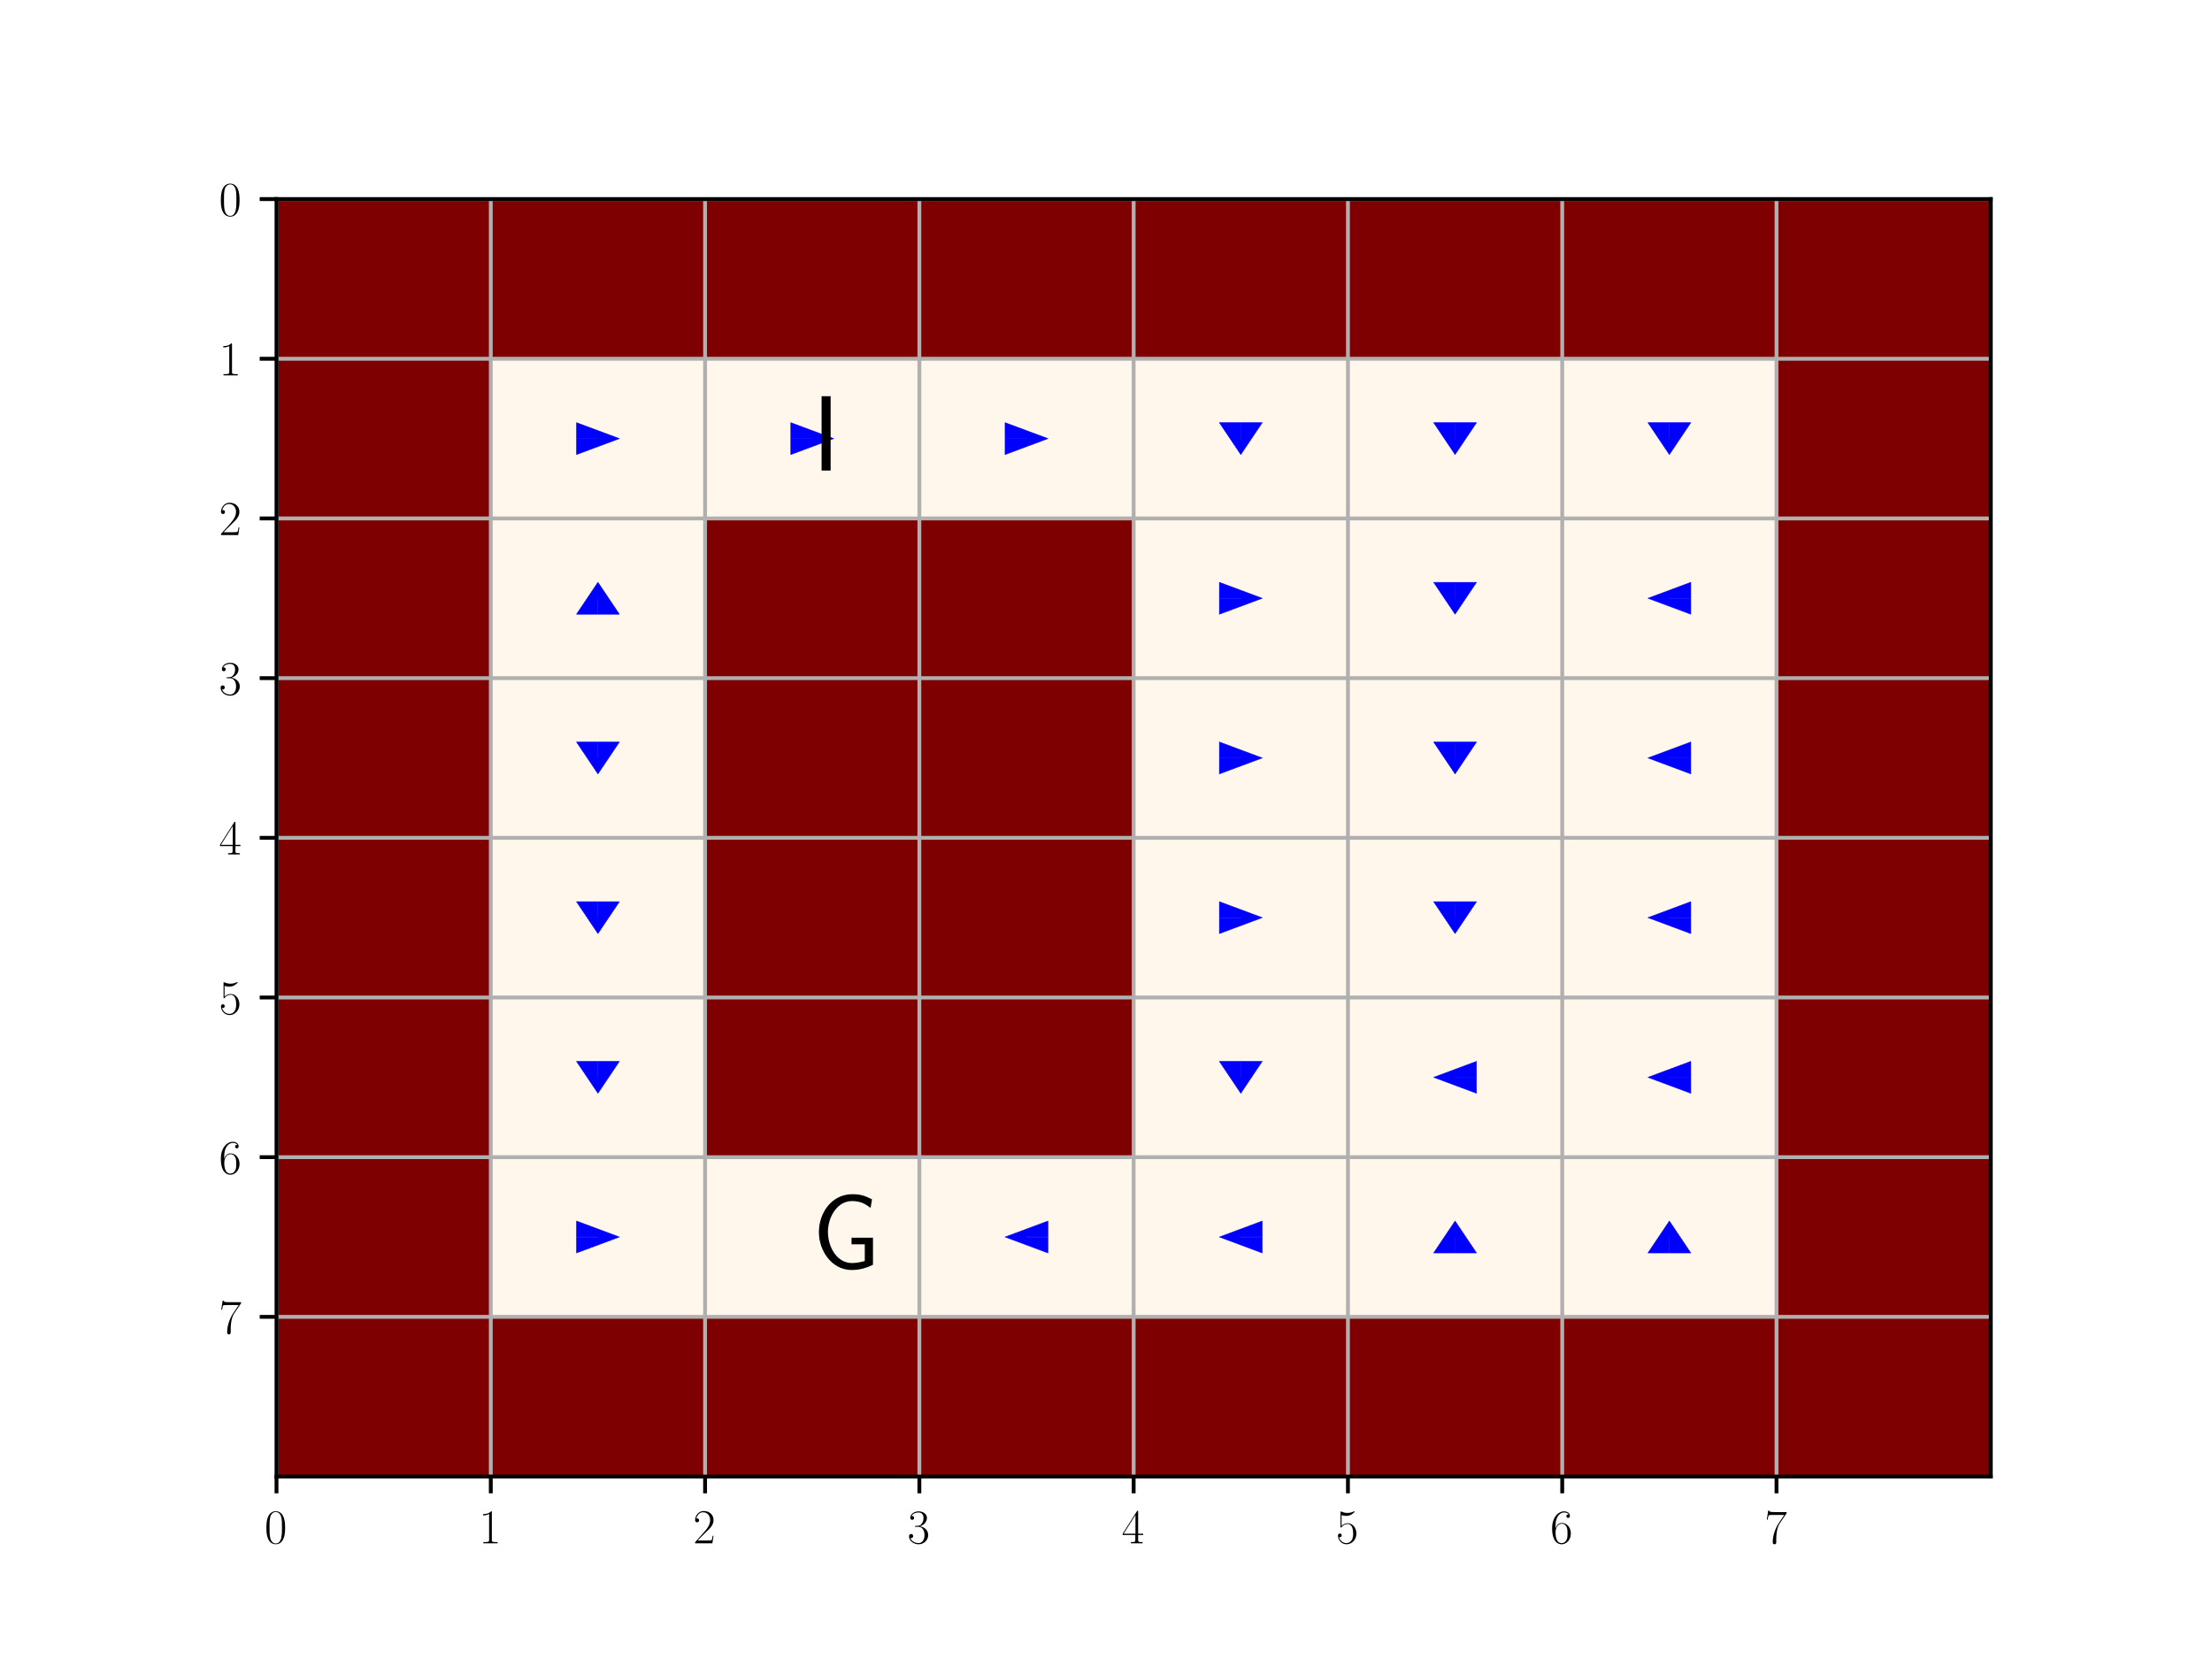 <?xml version="1.0" encoding="utf-8" standalone="no"?>
<!DOCTYPE svg PUBLIC "-//W3C//DTD SVG 1.1//EN"
  "http://www.w3.org/Graphics/SVG/1.1/DTD/svg11.dtd">
<svg xmlns:xlink="http://www.w3.org/1999/xlink" width="460.8pt" height="345.6pt" viewBox="0 0 460.8 345.6" xmlns="http://www.w3.org/2000/svg" version="1.1">
 <defs>
  <style type="text/css">*{stroke-linejoin: round; stroke-linecap: butt}</style>
 </defs>
 <g id="figure_1">
  <g id="patch_1">
   <path d="M 0 345.6 
L 460.8 345.6 
L 460.8 0 
L 0 0 
z
" style="fill: #ffffff"/>
  </g>
  <g id="axes_1">
   <g id="patch_2">
    <path d="M 57.6 307.584 
L 414.72 307.584 
L 414.72 41.472 
L 57.6 41.472 
z
" style="fill: #ffffff"/>
   </g>
   <g id="PolyCollection_1">
    <path d="M 57.6 41.472 
L 57.6 74.736 
L 102.24 74.736 
L 102.24 41.472 
L 57.6 41.472 
z
" clip-path="url(#p181e331b6d)" style="fill: #7f0000"/>
    <path d="M 102.24 41.472 
L 102.24 74.736 
L 146.88 74.736 
L 146.88 41.472 
L 102.24 41.472 
z
" clip-path="url(#p181e331b6d)" style="fill: #7f0000"/>
    <path d="M 146.88 41.472 
L 146.88 74.736 
L 191.52 74.736 
L 191.52 41.472 
L 146.88 41.472 
z
" clip-path="url(#p181e331b6d)" style="fill: #7f0000"/>
    <path d="M 191.52 41.472 
L 191.52 74.736 
L 236.16 74.736 
L 236.16 41.472 
L 191.52 41.472 
z
" clip-path="url(#p181e331b6d)" style="fill: #7f0000"/>
    <path d="M 236.16 41.472 
L 236.16 74.736 
L 280.8 74.736 
L 280.8 41.472 
L 236.16 41.472 
z
" clip-path="url(#p181e331b6d)" style="fill: #7f0000"/>
    <path d="M 280.8 41.472 
L 280.8 74.736 
L 325.44 74.736 
L 325.44 41.472 
L 280.8 41.472 
z
" clip-path="url(#p181e331b6d)" style="fill: #7f0000"/>
    <path d="M 325.44 41.472 
L 325.44 74.736 
L 370.08 74.736 
L 370.08 41.472 
L 325.44 41.472 
z
" clip-path="url(#p181e331b6d)" style="fill: #7f0000"/>
    <path d="M 370.08 41.472 
L 370.08 74.736 
L 414.72 74.736 
L 414.72 41.472 
L 370.08 41.472 
z
" clip-path="url(#p181e331b6d)" style="fill: #7f0000"/>
    <path d="M 57.6 74.736 
L 57.6 108 
L 102.24 108 
L 102.24 74.736 
L 57.6 74.736 
z
" clip-path="url(#p181e331b6d)" style="fill: #7f0000"/>
    <path d="M 102.24 74.736 
L 102.24 108 
L 146.88 108 
L 146.88 74.736 
L 102.24 74.736 
z
" clip-path="url(#p181e331b6d)" style="fill: #fff7ec"/>
    <path d="M 146.88 74.736 
L 146.88 108 
L 191.52 108 
L 191.52 74.736 
L 146.88 74.736 
z
" clip-path="url(#p181e331b6d)" style="fill: #fff7ec"/>
    <path d="M 191.52 74.736 
L 191.52 108 
L 236.16 108 
L 236.16 74.736 
L 191.52 74.736 
z
" clip-path="url(#p181e331b6d)" style="fill: #fff7ec"/>
    <path d="M 236.16 74.736 
L 236.16 108 
L 280.8 108 
L 280.8 74.736 
L 236.16 74.736 
z
" clip-path="url(#p181e331b6d)" style="fill: #fff7ec"/>
    <path d="M 280.8 74.736 
L 280.8 108 
L 325.44 108 
L 325.44 74.736 
L 280.8 74.736 
z
" clip-path="url(#p181e331b6d)" style="fill: #fff7ec"/>
    <path d="M 325.44 74.736 
L 325.44 108 
L 370.08 108 
L 370.08 74.736 
L 325.44 74.736 
z
" clip-path="url(#p181e331b6d)" style="fill: #fff7ec"/>
    <path d="M 370.08 74.736 
L 370.08 108 
L 414.72 108 
L 414.72 74.736 
L 370.08 74.736 
z
" clip-path="url(#p181e331b6d)" style="fill: #7f0000"/>
    <path d="M 57.6 108 
L 57.6 141.264 
L 102.24 141.264 
L 102.24 108 
L 57.6 108 
z
" clip-path="url(#p181e331b6d)" style="fill: #7f0000"/>
    <path d="M 102.24 108 
L 102.24 141.264 
L 146.88 141.264 
L 146.88 108 
L 102.24 108 
z
" clip-path="url(#p181e331b6d)" style="fill: #fff7ec"/>
    <path d="M 146.88 108 
L 146.88 141.264 
L 191.52 141.264 
L 191.52 108 
L 146.88 108 
z
" clip-path="url(#p181e331b6d)" style="fill: #7f0000"/>
    <path d="M 191.52 108 
L 191.52 141.264 
L 236.16 141.264 
L 236.16 108 
L 191.52 108 
z
" clip-path="url(#p181e331b6d)" style="fill: #7f0000"/>
    <path d="M 236.16 108 
L 236.16 141.264 
L 280.8 141.264 
L 280.8 108 
L 236.16 108 
z
" clip-path="url(#p181e331b6d)" style="fill: #fff7ec"/>
    <path d="M 280.8 108 
L 280.8 141.264 
L 325.44 141.264 
L 325.44 108 
L 280.8 108 
z
" clip-path="url(#p181e331b6d)" style="fill: #fff7ec"/>
    <path d="M 325.44 108 
L 325.44 141.264 
L 370.08 141.264 
L 370.08 108 
L 325.44 108 
z
" clip-path="url(#p181e331b6d)" style="fill: #fff7ec"/>
    <path d="M 370.08 108 
L 370.08 141.264 
L 414.72 141.264 
L 414.72 108 
L 370.08 108 
z
" clip-path="url(#p181e331b6d)" style="fill: #7f0000"/>
    <path d="M 57.6 141.264 
L 57.6 174.528 
L 102.24 174.528 
L 102.24 141.264 
L 57.6 141.264 
z
" clip-path="url(#p181e331b6d)" style="fill: #7f0000"/>
    <path d="M 102.24 141.264 
L 102.24 174.528 
L 146.88 174.528 
L 146.88 141.264 
L 102.24 141.264 
z
" clip-path="url(#p181e331b6d)" style="fill: #fff7ec"/>
    <path d="M 146.88 141.264 
L 146.88 174.528 
L 191.52 174.528 
L 191.52 141.264 
L 146.88 141.264 
z
" clip-path="url(#p181e331b6d)" style="fill: #7f0000"/>
    <path d="M 191.52 141.264 
L 191.52 174.528 
L 236.16 174.528 
L 236.16 141.264 
L 191.52 141.264 
z
" clip-path="url(#p181e331b6d)" style="fill: #7f0000"/>
    <path d="M 236.16 141.264 
L 236.16 174.528 
L 280.8 174.528 
L 280.8 141.264 
L 236.16 141.264 
z
" clip-path="url(#p181e331b6d)" style="fill: #fff7ec"/>
    <path d="M 280.8 141.264 
L 280.8 174.528 
L 325.44 174.528 
L 325.44 141.264 
L 280.8 141.264 
z
" clip-path="url(#p181e331b6d)" style="fill: #fff7ec"/>
    <path d="M 325.44 141.264 
L 325.44 174.528 
L 370.08 174.528 
L 370.08 141.264 
L 325.44 141.264 
z
" clip-path="url(#p181e331b6d)" style="fill: #fff7ec"/>
    <path d="M 370.08 141.264 
L 370.08 174.528 
L 414.72 174.528 
L 414.72 141.264 
L 370.08 141.264 
z
" clip-path="url(#p181e331b6d)" style="fill: #7f0000"/>
    <path d="M 57.6 174.528 
L 57.6 207.792 
L 102.24 207.792 
L 102.24 174.528 
L 57.6 174.528 
z
" clip-path="url(#p181e331b6d)" style="fill: #7f0000"/>
    <path d="M 102.24 174.528 
L 102.24 207.792 
L 146.88 207.792 
L 146.88 174.528 
L 102.24 174.528 
z
" clip-path="url(#p181e331b6d)" style="fill: #fff7ec"/>
    <path d="M 146.88 174.528 
L 146.88 207.792 
L 191.52 207.792 
L 191.52 174.528 
L 146.88 174.528 
z
" clip-path="url(#p181e331b6d)" style="fill: #7f0000"/>
    <path d="M 191.52 174.528 
L 191.52 207.792 
L 236.16 207.792 
L 236.16 174.528 
L 191.52 174.528 
z
" clip-path="url(#p181e331b6d)" style="fill: #7f0000"/>
    <path d="M 236.16 174.528 
L 236.16 207.792 
L 280.8 207.792 
L 280.8 174.528 
L 236.16 174.528 
z
" clip-path="url(#p181e331b6d)" style="fill: #fff7ec"/>
    <path d="M 280.8 174.528 
L 280.8 207.792 
L 325.44 207.792 
L 325.44 174.528 
L 280.8 174.528 
z
" clip-path="url(#p181e331b6d)" style="fill: #fff7ec"/>
    <path d="M 325.44 174.528 
L 325.44 207.792 
L 370.08 207.792 
L 370.08 174.528 
L 325.44 174.528 
z
" clip-path="url(#p181e331b6d)" style="fill: #fff7ec"/>
    <path d="M 370.08 174.528 
L 370.08 207.792 
L 414.72 207.792 
L 414.72 174.528 
L 370.08 174.528 
z
" clip-path="url(#p181e331b6d)" style="fill: #7f0000"/>
    <path d="M 57.6 207.792 
L 57.6 241.056 
L 102.24 241.056 
L 102.24 207.792 
L 57.6 207.792 
z
" clip-path="url(#p181e331b6d)" style="fill: #7f0000"/>
    <path d="M 102.24 207.792 
L 102.24 241.056 
L 146.88 241.056 
L 146.88 207.792 
L 102.24 207.792 
z
" clip-path="url(#p181e331b6d)" style="fill: #fff7ec"/>
    <path d="M 146.88 207.792 
L 146.88 241.056 
L 191.52 241.056 
L 191.52 207.792 
L 146.88 207.792 
z
" clip-path="url(#p181e331b6d)" style="fill: #7f0000"/>
    <path d="M 191.52 207.792 
L 191.52 241.056 
L 236.16 241.056 
L 236.16 207.792 
L 191.52 207.792 
z
" clip-path="url(#p181e331b6d)" style="fill: #7f0000"/>
    <path d="M 236.16 207.792 
L 236.16 241.056 
L 280.8 241.056 
L 280.8 207.792 
L 236.16 207.792 
z
" clip-path="url(#p181e331b6d)" style="fill: #fff7ec"/>
    <path d="M 280.8 207.792 
L 280.8 241.056 
L 325.44 241.056 
L 325.44 207.792 
L 280.8 207.792 
z
" clip-path="url(#p181e331b6d)" style="fill: #fff7ec"/>
    <path d="M 325.44 207.792 
L 325.44 241.056 
L 370.08 241.056 
L 370.08 207.792 
L 325.44 207.792 
z
" clip-path="url(#p181e331b6d)" style="fill: #fff7ec"/>
    <path d="M 370.08 207.792 
L 370.08 241.056 
L 414.72 241.056 
L 414.72 207.792 
L 370.08 207.792 
z
" clip-path="url(#p181e331b6d)" style="fill: #7f0000"/>
    <path d="M 57.6 241.056 
L 57.6 274.32 
L 102.24 274.32 
L 102.24 241.056 
L 57.6 241.056 
z
" clip-path="url(#p181e331b6d)" style="fill: #7f0000"/>
    <path d="M 102.24 241.056 
L 102.24 274.32 
L 146.88 274.32 
L 146.88 241.056 
L 102.24 241.056 
z
" clip-path="url(#p181e331b6d)" style="fill: #fff7ec"/>
    <path d="M 146.88 241.056 
L 146.88 274.32 
L 191.52 274.32 
L 191.52 241.056 
L 146.88 241.056 
z
" clip-path="url(#p181e331b6d)" style="fill: #fff7ec"/>
    <path d="M 191.52 241.056 
L 191.52 274.32 
L 236.16 274.32 
L 236.16 241.056 
L 191.52 241.056 
z
" clip-path="url(#p181e331b6d)" style="fill: #fff7ec"/>
    <path d="M 236.16 241.056 
L 236.16 274.32 
L 280.8 274.32 
L 280.8 241.056 
L 236.16 241.056 
z
" clip-path="url(#p181e331b6d)" style="fill: #fff7ec"/>
    <path d="M 280.8 241.056 
L 280.8 274.32 
L 325.44 274.32 
L 325.44 241.056 
L 280.8 241.056 
z
" clip-path="url(#p181e331b6d)" style="fill: #fff7ec"/>
    <path d="M 325.44 241.056 
L 325.44 274.32 
L 370.08 274.32 
L 370.08 241.056 
L 325.44 241.056 
z
" clip-path="url(#p181e331b6d)" style="fill: #fff7ec"/>
    <path d="M 370.08 241.056 
L 370.08 274.32 
L 414.72 274.32 
L 414.72 241.056 
L 370.08 241.056 
z
" clip-path="url(#p181e331b6d)" style="fill: #7f0000"/>
    <path d="M 57.6 274.32 
L 57.6 307.584 
L 102.24 307.584 
L 102.24 274.32 
L 57.6 274.32 
z
" clip-path="url(#p181e331b6d)" style="fill: #7f0000"/>
    <path d="M 102.24 274.32 
L 102.24 307.584 
L 146.88 307.584 
L 146.88 274.32 
L 102.24 274.32 
z
" clip-path="url(#p181e331b6d)" style="fill: #7f0000"/>
    <path d="M 146.88 274.32 
L 146.88 307.584 
L 191.52 307.584 
L 191.52 274.32 
L 146.88 274.32 
z
" clip-path="url(#p181e331b6d)" style="fill: #7f0000"/>
    <path d="M 191.52 274.32 
L 191.52 307.584 
L 236.16 307.584 
L 236.16 274.32 
L 191.52 274.32 
z
" clip-path="url(#p181e331b6d)" style="fill: #7f0000"/>
    <path d="M 236.16 274.32 
L 236.16 307.584 
L 280.8 307.584 
L 280.8 274.32 
L 236.16 274.32 
z
" clip-path="url(#p181e331b6d)" style="fill: #7f0000"/>
    <path d="M 280.8 274.32 
L 280.8 307.584 
L 325.44 307.584 
L 325.44 274.32 
L 280.8 274.32 
z
" clip-path="url(#p181e331b6d)" style="fill: #7f0000"/>
    <path d="M 325.44 274.32 
L 325.44 307.584 
L 370.08 307.584 
L 370.08 274.32 
L 325.44 274.32 
z
" clip-path="url(#p181e331b6d)" style="fill: #7f0000"/>
    <path d="M 370.08 274.32 
L 370.08 307.584 
L 414.72 307.584 
L 414.72 274.32 
L 370.08 274.32 
z
" clip-path="url(#p181e331b6d)" style="fill: #7f0000"/>
   </g>
   <g id="patch_3">
    <path d="M 129.024 91.368 
L 120.096 88.042 
L 120.096 91.351 
L 124.56 91.351 
L 124.56 91.385 
L 120.096 91.385 
L 120.096 94.694 
z
" clip-path="url(#p181e331b6d)" style="fill: #0000ff; stroke: #0000ff; stroke-width: 0.1; stroke-linejoin: miter"/>
   </g>
   <g id="patch_4">
    <path d="M 173.664 91.368 
L 164.736 88.042 
L 164.736 91.351 
L 169.2 91.351 
L 169.2 91.385 
L 164.736 91.385 
L 164.736 94.694 
z
" clip-path="url(#p181e331b6d)" style="fill: #0000ff; stroke: #0000ff; stroke-width: 0.1; stroke-linejoin: miter"/>
   </g>
   <g id="patch_5">
    <path d="M 218.304 91.368 
L 209.376 88.042 
L 209.376 91.351 
L 213.84 91.351 
L 213.84 91.385 
L 209.376 91.385 
L 209.376 94.694 
z
" clip-path="url(#p181e331b6d)" style="fill: #0000ff; stroke: #0000ff; stroke-width: 0.1; stroke-linejoin: miter"/>
   </g>
   <g id="patch_6">
    <path d="M 258.48 94.694 
L 262.944 88.042 
L 258.502 88.042 
L 258.502 91.368 
L 258.458 91.368 
L 258.458 88.042 
L 254.016 88.042 
z
" clip-path="url(#p181e331b6d)" style="fill: #0000ff; stroke: #0000ff; stroke-width: 0.1; stroke-linejoin: miter"/>
   </g>
   <g id="patch_7">
    <path d="M 303.12 94.694 
L 307.584 88.042 
L 303.142 88.042 
L 303.142 91.368 
L 303.098 91.368 
L 303.098 88.042 
L 298.656 88.042 
z
" clip-path="url(#p181e331b6d)" style="fill: #0000ff; stroke: #0000ff; stroke-width: 0.1; stroke-linejoin: miter"/>
   </g>
   <g id="patch_8">
    <path d="M 347.76 94.694 
L 352.224 88.042 
L 347.782 88.042 
L 347.782 91.368 
L 347.738 91.368 
L 347.738 88.042 
L 343.296 88.042 
z
" clip-path="url(#p181e331b6d)" style="fill: #0000ff; stroke: #0000ff; stroke-width: 0.1; stroke-linejoin: miter"/>
   </g>
   <g id="patch_9">
    <path d="M 124.56 121.306 
L 120.096 127.958 
L 124.538 127.958 
L 124.538 124.632 
L 124.582 124.632 
L 124.582 127.958 
L 129.024 127.958 
z
" clip-path="url(#p181e331b6d)" style="fill: #0000ff; stroke: #0000ff; stroke-width: 0.1; stroke-linejoin: miter"/>
   </g>
   <g id="patch_10">
    <path d="M 262.944 124.632 
L 254.016 121.306 
L 254.016 124.615 
L 258.48 124.615 
L 258.48 124.649 
L 254.016 124.649 
L 254.016 127.958 
z
" clip-path="url(#p181e331b6d)" style="fill: #0000ff; stroke: #0000ff; stroke-width: 0.1; stroke-linejoin: miter"/>
   </g>
   <g id="patch_11">
    <path d="M 303.12 127.958 
L 307.584 121.306 
L 303.142 121.306 
L 303.142 124.632 
L 303.098 124.632 
L 303.098 121.306 
L 298.656 121.306 
z
" clip-path="url(#p181e331b6d)" style="fill: #0000ff; stroke: #0000ff; stroke-width: 0.1; stroke-linejoin: miter"/>
   </g>
   <g id="patch_12">
    <path d="M 343.296 124.632 
L 352.224 127.958 
L 352.224 124.649 
L 347.76 124.649 
L 347.76 124.615 
L 352.224 124.615 
L 352.224 121.306 
z
" clip-path="url(#p181e331b6d)" style="fill: #0000ff; stroke: #0000ff; stroke-width: 0.1; stroke-linejoin: miter"/>
   </g>
   <g id="patch_13">
    <path d="M 124.56 161.222 
L 129.024 154.57 
L 124.582 154.57 
L 124.582 157.896 
L 124.538 157.896 
L 124.538 154.57 
L 120.096 154.57 
z
" clip-path="url(#p181e331b6d)" style="fill: #0000ff; stroke: #0000ff; stroke-width: 0.1; stroke-linejoin: miter"/>
   </g>
   <g id="patch_14">
    <path d="M 262.944 157.896 
L 254.016 154.57 
L 254.016 157.879 
L 258.48 157.879 
L 258.48 157.913 
L 254.016 157.913 
L 254.016 161.222 
z
" clip-path="url(#p181e331b6d)" style="fill: #0000ff; stroke: #0000ff; stroke-width: 0.1; stroke-linejoin: miter"/>
   </g>
   <g id="patch_15">
    <path d="M 303.12 161.222 
L 307.584 154.57 
L 303.142 154.57 
L 303.142 157.896 
L 303.098 157.896 
L 303.098 154.57 
L 298.656 154.57 
z
" clip-path="url(#p181e331b6d)" style="fill: #0000ff; stroke: #0000ff; stroke-width: 0.1; stroke-linejoin: miter"/>
   </g>
   <g id="patch_16">
    <path d="M 343.296 157.896 
L 352.224 161.222 
L 352.224 157.913 
L 347.76 157.913 
L 347.76 157.879 
L 352.224 157.879 
L 352.224 154.57 
z
" clip-path="url(#p181e331b6d)" style="fill: #0000ff; stroke: #0000ff; stroke-width: 0.1; stroke-linejoin: miter"/>
   </g>
   <g id="patch_17">
    <path d="M 124.56 194.486 
L 129.024 187.834 
L 124.582 187.834 
L 124.582 191.16 
L 124.538 191.16 
L 124.538 187.834 
L 120.096 187.834 
z
" clip-path="url(#p181e331b6d)" style="fill: #0000ff; stroke: #0000ff; stroke-width: 0.1; stroke-linejoin: miter"/>
   </g>
   <g id="patch_18">
    <path d="M 262.944 191.16 
L 254.016 187.834 
L 254.016 191.143 
L 258.48 191.143 
L 258.48 191.177 
L 254.016 191.177 
L 254.016 194.486 
z
" clip-path="url(#p181e331b6d)" style="fill: #0000ff; stroke: #0000ff; stroke-width: 0.1; stroke-linejoin: miter"/>
   </g>
   <g id="patch_19">
    <path d="M 303.12 194.486 
L 307.584 187.834 
L 303.142 187.834 
L 303.142 191.16 
L 303.098 191.16 
L 303.098 187.834 
L 298.656 187.834 
z
" clip-path="url(#p181e331b6d)" style="fill: #0000ff; stroke: #0000ff; stroke-width: 0.1; stroke-linejoin: miter"/>
   </g>
   <g id="patch_20">
    <path d="M 343.296 191.16 
L 352.224 194.486 
L 352.224 191.177 
L 347.76 191.177 
L 347.76 191.143 
L 352.224 191.143 
L 352.224 187.834 
z
" clip-path="url(#p181e331b6d)" style="fill: #0000ff; stroke: #0000ff; stroke-width: 0.1; stroke-linejoin: miter"/>
   </g>
   <g id="patch_21">
    <path d="M 124.56 227.75 
L 129.024 221.098 
L 124.582 221.098 
L 124.582 224.424 
L 124.538 224.424 
L 124.538 221.098 
L 120.096 221.098 
z
" clip-path="url(#p181e331b6d)" style="fill: #0000ff; stroke: #0000ff; stroke-width: 0.1; stroke-linejoin: miter"/>
   </g>
   <g id="patch_22">
    <path d="M 258.48 227.75 
L 262.944 221.098 
L 258.502 221.098 
L 258.502 224.424 
L 258.458 224.424 
L 258.458 221.098 
L 254.016 221.098 
z
" clip-path="url(#p181e331b6d)" style="fill: #0000ff; stroke: #0000ff; stroke-width: 0.1; stroke-linejoin: miter"/>
   </g>
   <g id="patch_23">
    <path d="M 298.656 224.424 
L 307.584 227.75 
L 307.584 224.441 
L 303.12 224.441 
L 303.12 224.407 
L 307.584 224.407 
L 307.584 221.098 
z
" clip-path="url(#p181e331b6d)" style="fill: #0000ff; stroke: #0000ff; stroke-width: 0.1; stroke-linejoin: miter"/>
   </g>
   <g id="patch_24">
    <path d="M 343.296 224.424 
L 352.224 227.75 
L 352.224 224.441 
L 347.76 224.441 
L 347.76 224.407 
L 352.224 224.407 
L 352.224 221.098 
z
" clip-path="url(#p181e331b6d)" style="fill: #0000ff; stroke: #0000ff; stroke-width: 0.1; stroke-linejoin: miter"/>
   </g>
   <g id="patch_25">
    <path d="M 129.024 257.688 
L 120.096 254.362 
L 120.096 257.671 
L 124.56 257.671 
L 124.56 257.705 
L 120.096 257.705 
L 120.096 261.014 
z
" clip-path="url(#p181e331b6d)" style="fill: #0000ff; stroke: #0000ff; stroke-width: 0.1; stroke-linejoin: miter"/>
   </g>
   <g id="patch_26">
    <path d="M 209.376 257.688 
L 218.304 261.014 
L 218.304 257.705 
L 213.84 257.705 
L 213.84 257.671 
L 218.304 257.671 
L 218.304 254.362 
z
" clip-path="url(#p181e331b6d)" style="fill: #0000ff; stroke: #0000ff; stroke-width: 0.1; stroke-linejoin: miter"/>
   </g>
   <g id="patch_27">
    <path d="M 254.016 257.688 
L 262.944 261.014 
L 262.944 257.705 
L 258.48 257.705 
L 258.48 257.671 
L 262.944 257.671 
L 262.944 254.362 
z
" clip-path="url(#p181e331b6d)" style="fill: #0000ff; stroke: #0000ff; stroke-width: 0.1; stroke-linejoin: miter"/>
   </g>
   <g id="patch_28">
    <path d="M 303.12 254.362 
L 298.656 261.014 
L 303.098 261.014 
L 303.098 257.688 
L 303.142 257.688 
L 303.142 261.014 
L 307.584 261.014 
z
" clip-path="url(#p181e331b6d)" style="fill: #0000ff; stroke: #0000ff; stroke-width: 0.1; stroke-linejoin: miter"/>
   </g>
   <g id="patch_29">
    <path d="M 347.76 254.362 
L 343.296 261.014 
L 347.738 261.014 
L 347.738 257.688 
L 347.782 257.688 
L 347.782 261.014 
L 352.224 261.014 
z
" clip-path="url(#p181e331b6d)" style="fill: #0000ff; stroke: #0000ff; stroke-width: 0.1; stroke-linejoin: miter"/>
   </g>
   <g id="matplotlib.axis_1">
    <g id="xtick_1">
     <g id="line2d_1">
      <path d="M 57.6 307.584 
L 57.6 41.472 
" clip-path="url(#p181e331b6d)" style="fill: none; stroke: #b0b0b0; stroke-width: 0.8; stroke-linecap: square"/>
     </g>
     <g id="line2d_2">
      <defs>
       <path id="mc7c21b1850" d="M 0 0 
L 0 3.5 
" style="stroke: #000000; stroke-width: 0.8"/>
      </defs>
      <g>
       <use xlink:href="#mc7c21b1850" x="57.6" y="307.584" style="stroke: #000000; stroke-width: 0.8"/>
      </g>
     </g>
     <g id="text_1">
      <!-- $\mathdefault{0}$ -->
      <g transform="translate(55.109 321.502)scale(0.1 -0.1)">
       <defs>
        <path id="CMR17-30" d="M 2688 2025 
C 2688 2416 2682 3080 2413 3591 
C 2176 4039 1798 4198 1466 4198 
C 1158 4198 768 4058 525 3597 
C 269 3118 243 2524 243 2025 
C 243 1661 250 1106 448 619 
C 723 -39 1216 -128 1466 -128 
C 1760 -128 2208 -7 2470 600 
C 2662 1042 2688 1559 2688 2025 
z
M 1466 -26 
C 1056 -26 813 325 723 812 
C 653 1188 653 1738 653 2096 
C 653 2588 653 2997 736 3387 
C 858 3929 1216 4096 1466 4096 
C 1728 4096 2067 3923 2189 3400 
C 2272 3036 2278 2607 2278 2096 
C 2278 1680 2278 1169 2202 792 
C 2067 95 1690 -26 1466 -26 
z
" transform="scale(0.016)"/>
       </defs>
       <use xlink:href="#CMR17-30" transform="scale(0.996)"/>
      </g>
     </g>
    </g>
    <g id="xtick_2">
     <g id="line2d_3">
      <path d="M 102.24 307.584 
L 102.24 41.472 
" clip-path="url(#p181e331b6d)" style="fill: none; stroke: #b0b0b0; stroke-width: 0.8; stroke-linecap: square"/>
     </g>
     <g id="line2d_4">
      <g>
       <use xlink:href="#mc7c21b1850" x="102.24" y="307.584" style="stroke: #000000; stroke-width: 0.8"/>
      </g>
     </g>
     <g id="text_2">
      <!-- $\mathdefault{1}$ -->
      <g transform="translate(99.749 321.502)scale(0.1 -0.1)">
       <defs>
        <path id="CMR17-31" d="M 1702 4058 
C 1702 4192 1696 4192 1606 4192 
C 1357 3916 979 3827 621 3827 
C 602 3827 570 3827 563 3808 
C 557 3795 557 3782 557 3648 
C 755 3648 1088 3686 1344 3839 
L 1344 461 
C 1344 236 1331 160 781 160 
L 589 160 
L 589 0 
C 896 0 1216 0 1523 0 
C 1830 0 2150 0 2458 0 
L 2458 160 
L 2266 160 
C 1715 160 1702 230 1702 458 
L 1702 4058 
z
" transform="scale(0.016)"/>
       </defs>
       <use xlink:href="#CMR17-31" transform="scale(0.996)"/>
      </g>
     </g>
    </g>
    <g id="xtick_3">
     <g id="line2d_5">
      <path d="M 146.88 307.584 
L 146.88 41.472 
" clip-path="url(#p181e331b6d)" style="fill: none; stroke: #b0b0b0; stroke-width: 0.8; stroke-linecap: square"/>
     </g>
     <g id="line2d_6">
      <g>
       <use xlink:href="#mc7c21b1850" x="146.88" y="307.584" style="stroke: #000000; stroke-width: 0.8"/>
      </g>
     </g>
     <g id="text_3">
      <!-- $\mathdefault{2}$ -->
      <g transform="translate(144.389 321.502)scale(0.1 -0.1)">
       <defs>
        <path id="CMR17-32" d="M 2669 989 
L 2554 989 
C 2490 536 2438 459 2413 420 
C 2381 369 1920 369 1830 369 
L 602 369 
C 832 619 1280 1072 1824 1597 
C 2214 1967 2669 2402 2669 3035 
C 2669 3790 2067 4224 1395 4224 
C 691 4224 262 3604 262 3030 
C 262 2780 448 2748 525 2748 
C 589 2748 781 2787 781 3010 
C 781 3207 614 3264 525 3264 
C 486 3264 448 3258 422 3245 
C 544 3790 915 4058 1306 4058 
C 1862 4058 2227 3617 2227 3035 
C 2227 2479 1901 2000 1536 1584 
L 262 146 
L 262 0 
L 2515 0 
L 2669 989 
z
" transform="scale(0.016)"/>
       </defs>
       <use xlink:href="#CMR17-32" transform="scale(0.996)"/>
      </g>
     </g>
    </g>
    <g id="xtick_4">
     <g id="line2d_7">
      <path d="M 191.52 307.584 
L 191.52 41.472 
" clip-path="url(#p181e331b6d)" style="fill: none; stroke: #b0b0b0; stroke-width: 0.8; stroke-linecap: square"/>
     </g>
     <g id="line2d_8">
      <g>
       <use xlink:href="#mc7c21b1850" x="191.52" y="307.584" style="stroke: #000000; stroke-width: 0.8"/>
      </g>
     </g>
     <g id="text_4">
      <!-- $\mathdefault{3}$ -->
      <g transform="translate(189.029 321.502)scale(0.1 -0.1)">
       <defs>
        <path id="CMR17-33" d="M 1414 2157 
C 1984 2157 2234 1662 2234 1090 
C 2234 320 1824 25 1453 25 
C 1114 25 563 194 390 693 
C 422 680 454 680 486 680 
C 640 680 755 782 755 948 
C 755 1133 614 1216 486 1216 
C 378 1216 211 1165 211 926 
C 211 335 787 -128 1466 -128 
C 2176 -128 2720 430 2720 1085 
C 2720 1707 2208 2157 1600 2227 
C 2086 2328 2554 2756 2554 3329 
C 2554 3820 2048 4179 1472 4179 
C 890 4179 378 3829 378 3329 
C 378 3110 544 3072 627 3072 
C 762 3072 877 3155 877 3321 
C 877 3486 762 3569 627 3569 
C 602 3569 570 3569 544 3557 
C 730 3959 1235 4032 1459 4032 
C 1683 4032 2106 3925 2106 3320 
C 2106 3143 2080 2828 1862 2550 
C 1670 2304 1453 2304 1242 2284 
C 1210 2284 1062 2269 1037 2269 
C 992 2263 966 2257 966 2208 
C 966 2163 973 2157 1101 2157 
L 1414 2157 
z
" transform="scale(0.016)"/>
       </defs>
       <use xlink:href="#CMR17-33" transform="scale(0.996)"/>
      </g>
     </g>
    </g>
    <g id="xtick_5">
     <g id="line2d_9">
      <path d="M 236.16 307.584 
L 236.16 41.472 
" clip-path="url(#p181e331b6d)" style="fill: none; stroke: #b0b0b0; stroke-width: 0.8; stroke-linecap: square"/>
     </g>
     <g id="line2d_10">
      <g>
       <use xlink:href="#mc7c21b1850" x="236.16" y="307.584" style="stroke: #000000; stroke-width: 0.8"/>
      </g>
     </g>
     <g id="text_5">
      <!-- $\mathdefault{4}$ -->
      <g transform="translate(233.669 321.502)scale(0.1 -0.1)">
       <defs>
        <path id="CMR17-34" d="M 2150 4122 
C 2150 4256 2144 4256 2029 4256 
L 128 1254 
L 128 1088 
L 1779 1088 
L 1779 457 
C 1779 224 1766 160 1318 160 
L 1197 160 
L 1197 0 
C 1402 0 1747 0 1965 0 
C 2182 0 2528 0 2733 0 
L 2733 160 
L 2611 160 
C 2163 160 2150 224 2150 457 
L 2150 1088 
L 2803 1088 
L 2803 1254 
L 2150 1254 
L 2150 4122 
z
M 1798 3703 
L 1798 1254 
L 256 1254 
L 1798 3703 
z
" transform="scale(0.016)"/>
       </defs>
       <use xlink:href="#CMR17-34" transform="scale(0.996)"/>
      </g>
     </g>
    </g>
    <g id="xtick_6">
     <g id="line2d_11">
      <path d="M 280.8 307.584 
L 280.8 41.472 
" clip-path="url(#p181e331b6d)" style="fill: none; stroke: #b0b0b0; stroke-width: 0.8; stroke-linecap: square"/>
     </g>
     <g id="line2d_12">
      <g>
       <use xlink:href="#mc7c21b1850" x="280.8" y="307.584" style="stroke: #000000; stroke-width: 0.8"/>
      </g>
     </g>
     <g id="text_6">
      <!-- $\mathdefault{5}$ -->
      <g transform="translate(278.309 321.502)scale(0.1 -0.1)">
       <defs>
        <path id="CMR17-35" d="M 730 3692 
C 794 3666 1056 3584 1325 3584 
C 1920 3584 2246 3911 2432 4100 
C 2432 4157 2432 4192 2394 4192 
C 2387 4192 2374 4192 2323 4163 
C 2099 4058 1837 3973 1517 3973 
C 1325 3973 1037 3999 723 4139 
C 653 4171 640 4171 634 4171 
C 602 4171 595 4164 595 4037 
L 595 2203 
C 595 2089 595 2057 659 2057 
C 691 2057 704 2070 736 2114 
C 941 2401 1222 2522 1542 2522 
C 1766 2522 2246 2382 2246 1289 
C 2246 1085 2246 715 2054 421 
C 1894 159 1645 25 1370 25 
C 947 25 518 320 403 814 
C 429 807 480 795 506 795 
C 589 795 749 840 749 1038 
C 749 1210 627 1280 506 1280 
C 358 1280 262 1190 262 1011 
C 262 454 704 -128 1382 -128 
C 2042 -128 2669 440 2669 1264 
C 2669 2030 2170 2624 1549 2624 
C 1222 2624 947 2503 730 2274 
L 730 3692 
z
" transform="scale(0.016)"/>
       </defs>
       <use xlink:href="#CMR17-35" transform="scale(0.996)"/>
      </g>
     </g>
    </g>
    <g id="xtick_7">
     <g id="line2d_13">
      <path d="M 325.44 307.584 
L 325.44 41.472 
" clip-path="url(#p181e331b6d)" style="fill: none; stroke: #b0b0b0; stroke-width: 0.8; stroke-linecap: square"/>
     </g>
     <g id="line2d_14">
      <g>
       <use xlink:href="#mc7c21b1850" x="325.44" y="307.584" style="stroke: #000000; stroke-width: 0.8"/>
      </g>
     </g>
     <g id="text_7">
      <!-- $\mathdefault{6}$ -->
      <g transform="translate(322.949 321.502)scale(0.1 -0.1)">
       <defs>
        <path id="CMR17-36" d="M 678 2176 
C 678 3690 1395 4032 1811 4032 
C 1946 4032 2272 4009 2400 3776 
C 2298 3776 2106 3776 2106 3553 
C 2106 3381 2246 3323 2336 3323 
C 2394 3323 2566 3348 2566 3560 
C 2566 3954 2246 4179 1805 4179 
C 1043 4179 243 3390 243 1984 
C 243 253 966 -128 1478 -128 
C 2099 -128 2688 427 2688 1283 
C 2688 2081 2170 2662 1517 2662 
C 1126 2662 838 2407 678 1960 
L 678 2176 
z
M 1478 25 
C 691 25 691 1200 691 1436 
C 691 1896 909 2560 1504 2560 
C 1613 2560 1926 2560 2138 2120 
C 2253 1870 2253 1609 2253 1289 
C 2253 944 2253 690 2118 434 
C 1978 171 1773 25 1478 25 
z
" transform="scale(0.016)"/>
       </defs>
       <use xlink:href="#CMR17-36" transform="scale(0.996)"/>
      </g>
     </g>
    </g>
    <g id="xtick_8">
     <g id="line2d_15">
      <path d="M 370.08 307.584 
L 370.08 41.472 
" clip-path="url(#p181e331b6d)" style="fill: none; stroke: #b0b0b0; stroke-width: 0.8; stroke-linecap: square"/>
     </g>
     <g id="line2d_16">
      <g>
       <use xlink:href="#mc7c21b1850" x="370.08" y="307.584" style="stroke: #000000; stroke-width: 0.8"/>
      </g>
     </g>
     <g id="text_8">
      <!-- $\mathdefault{7}$ -->
      <g transform="translate(367.589 321.502)scale(0.1 -0.1)">
       <defs>
        <path id="CMR17-37" d="M 2886 3941 
L 2886 4081 
L 1382 4081 
C 634 4081 621 4165 595 4288 
L 480 4288 
L 294 3094 
L 410 3094 
C 429 3215 474 3540 550 3661 
C 589 3712 1062 3712 1171 3712 
L 2579 3712 
L 1869 2661 
C 1395 1954 1069 999 1069 165 
C 1069 89 1069 -128 1299 -128 
C 1530 -128 1530 89 1530 171 
L 1530 465 
C 1530 1508 1709 2196 2003 2636 
L 2886 3941 
z
" transform="scale(0.016)"/>
       </defs>
       <use xlink:href="#CMR17-37" transform="scale(0.996)"/>
      </g>
     </g>
    </g>
   </g>
   <g id="matplotlib.axis_2">
    <g id="ytick_1">
     <g id="line2d_17">
      <path d="M 57.6 41.472 
L 414.72 41.472 
" clip-path="url(#p181e331b6d)" style="fill: none; stroke: #b0b0b0; stroke-width: 0.8; stroke-linecap: square"/>
     </g>
     <g id="line2d_18">
      <defs>
       <path id="me9406fc484" d="M 0 0 
L -3.5 0 
" style="stroke: #000000; stroke-width: 0.8"/>
      </defs>
      <g>
       <use xlink:href="#me9406fc484" x="57.6" y="41.472" style="stroke: #000000; stroke-width: 0.8"/>
      </g>
     </g>
     <g id="text_9">
      <!-- $\mathdefault{0}$ -->
      <g transform="translate(45.619 44.931)scale(0.1 -0.1)">
       <use xlink:href="#CMR17-30" transform="scale(0.996)"/>
      </g>
     </g>
    </g>
    <g id="ytick_2">
     <g id="line2d_19">
      <path d="M 57.6 74.736 
L 414.72 74.736 
" clip-path="url(#p181e331b6d)" style="fill: none; stroke: #b0b0b0; stroke-width: 0.8; stroke-linecap: square"/>
     </g>
     <g id="line2d_20">
      <g>
       <use xlink:href="#me9406fc484" x="57.6" y="74.736" style="stroke: #000000; stroke-width: 0.8"/>
      </g>
     </g>
     <g id="text_10">
      <!-- $\mathdefault{1}$ -->
      <g transform="translate(45.619 78.195)scale(0.1 -0.1)">
       <use xlink:href="#CMR17-31" transform="scale(0.996)"/>
      </g>
     </g>
    </g>
    <g id="ytick_3">
     <g id="line2d_21">
      <path d="M 57.6 108 
L 414.72 108 
" clip-path="url(#p181e331b6d)" style="fill: none; stroke: #b0b0b0; stroke-width: 0.8; stroke-linecap: square"/>
     </g>
     <g id="line2d_22">
      <g>
       <use xlink:href="#me9406fc484" x="57.6" y="108" style="stroke: #000000; stroke-width: 0.8"/>
      </g>
     </g>
     <g id="text_11">
      <!-- $\mathdefault{2}$ -->
      <g transform="translate(45.619 111.459)scale(0.1 -0.1)">
       <use xlink:href="#CMR17-32" transform="scale(0.996)"/>
      </g>
     </g>
    </g>
    <g id="ytick_4">
     <g id="line2d_23">
      <path d="M 57.6 141.264 
L 414.72 141.264 
" clip-path="url(#p181e331b6d)" style="fill: none; stroke: #b0b0b0; stroke-width: 0.8; stroke-linecap: square"/>
     </g>
     <g id="line2d_24">
      <g>
       <use xlink:href="#me9406fc484" x="57.6" y="141.264" style="stroke: #000000; stroke-width: 0.8"/>
      </g>
     </g>
     <g id="text_12">
      <!-- $\mathdefault{3}$ -->
      <g transform="translate(45.619 144.723)scale(0.1 -0.1)">
       <use xlink:href="#CMR17-33" transform="scale(0.996)"/>
      </g>
     </g>
    </g>
    <g id="ytick_5">
     <g id="line2d_25">
      <path d="M 57.6 174.528 
L 414.72 174.528 
" clip-path="url(#p181e331b6d)" style="fill: none; stroke: #b0b0b0; stroke-width: 0.8; stroke-linecap: square"/>
     </g>
     <g id="line2d_26">
      <g>
       <use xlink:href="#me9406fc484" x="57.6" y="174.528" style="stroke: #000000; stroke-width: 0.8"/>
      </g>
     </g>
     <g id="text_13">
      <!-- $\mathdefault{4}$ -->
      <g transform="translate(45.619 177.987)scale(0.1 -0.1)">
       <use xlink:href="#CMR17-34" transform="scale(0.996)"/>
      </g>
     </g>
    </g>
    <g id="ytick_6">
     <g id="line2d_27">
      <path d="M 57.6 207.792 
L 414.72 207.792 
" clip-path="url(#p181e331b6d)" style="fill: none; stroke: #b0b0b0; stroke-width: 0.8; stroke-linecap: square"/>
     </g>
     <g id="line2d_28">
      <g>
       <use xlink:href="#me9406fc484" x="57.6" y="207.792" style="stroke: #000000; stroke-width: 0.8"/>
      </g>
     </g>
     <g id="text_14">
      <!-- $\mathdefault{5}$ -->
      <g transform="translate(45.619 211.251)scale(0.1 -0.1)">
       <use xlink:href="#CMR17-35" transform="scale(0.996)"/>
      </g>
     </g>
    </g>
    <g id="ytick_7">
     <g id="line2d_29">
      <path d="M 57.6 241.056 
L 414.72 241.056 
" clip-path="url(#p181e331b6d)" style="fill: none; stroke: #b0b0b0; stroke-width: 0.8; stroke-linecap: square"/>
     </g>
     <g id="line2d_30">
      <g>
       <use xlink:href="#me9406fc484" x="57.6" y="241.056" style="stroke: #000000; stroke-width: 0.8"/>
      </g>
     </g>
     <g id="text_15">
      <!-- $\mathdefault{6}$ -->
      <g transform="translate(45.619 244.515)scale(0.1 -0.1)">
       <use xlink:href="#CMR17-36" transform="scale(0.996)"/>
      </g>
     </g>
    </g>
    <g id="ytick_8">
     <g id="line2d_31">
      <path d="M 57.6 274.32 
L 414.72 274.32 
" clip-path="url(#p181e331b6d)" style="fill: none; stroke: #b0b0b0; stroke-width: 0.8; stroke-linecap: square"/>
     </g>
     <g id="line2d_32">
      <g>
       <use xlink:href="#me9406fc484" x="57.6" y="274.32" style="stroke: #000000; stroke-width: 0.8"/>
      </g>
     </g>
     <g id="text_16">
      <!-- $\mathdefault{7}$ -->
      <g transform="translate(45.619 277.779)scale(0.1 -0.1)">
       <use xlink:href="#CMR17-37" transform="scale(0.996)"/>
      </g>
     </g>
    </g>
   </g>
   <g id="patch_30">
    <path d="M 57.6 307.584 
L 57.6 41.472 
" style="fill: none; stroke: #000000; stroke-width: 0.8; stroke-linejoin: miter; stroke-linecap: square"/>
   </g>
   <g id="patch_31">
    <path d="M 414.72 307.584 
L 414.72 41.472 
" style="fill: none; stroke: #000000; stroke-width: 0.8; stroke-linejoin: miter; stroke-linecap: square"/>
   </g>
   <g id="patch_32">
    <path d="M 57.6 307.584 
L 414.72 307.584 
" style="fill: none; stroke: #000000; stroke-width: 0.8; stroke-linejoin: miter; stroke-linecap: square"/>
   </g>
   <g id="patch_33">
    <path d="M 57.6 41.472 
L 414.72 41.472 
" style="fill: none; stroke: #000000; stroke-width: 0.8; stroke-linejoin: miter; stroke-linecap: square"/>
   </g>
   <g id="text_17">
    <!-- I -->
    <g transform="translate(169.2 98.021)scale(0.22 -0.22)">
     <defs>
      <path id="CMSS17-49" d="M 1094 4416 
L 557 4416 
L 557 0 
L 1094 0 
L 1094 4416 
z
" transform="scale(0.016)"/>
     </defs>
     <use xlink:href="#CMSS17-49" transform="scale(0.996)"/>
    </g>
   </g>
   <g id="text_18">
    <!-- G -->
    <g transform="translate(169.2 264.341)scale(0.22 -0.22)">
     <defs>
      <path id="CMSS17-47" d="M 3610 1856 
L 2336 1856 
L 2336 1461 
L 3123 1461 
L 3123 471 
C 2874 401 2618 350 2362 350 
C 1466 350 934 1301 934 2200 
C 934 3095 1491 4032 2362 4032 
C 2854 4032 3130 3881 3469 3627 
L 3552 4134 
C 3130 4351 2867 4440 2387 4440 
C 1146 4440 397 3324 397 2182 
C 397 1090 1152 -64 2349 -64 
C 2797 -64 3213 51 3610 248 
L 3610 1856 
z
" transform="scale(0.016)"/>
     </defs>
     <use xlink:href="#CMSS17-47" transform="scale(0.996)"/>
    </g>
   </g>
  </g>
 </g>
 <defs>
  <clipPath id="p181e331b6d">
   <rect x="57.6" y="41.472" width="357.12" height="266.112"/>
  </clipPath>
 </defs>
</svg>
